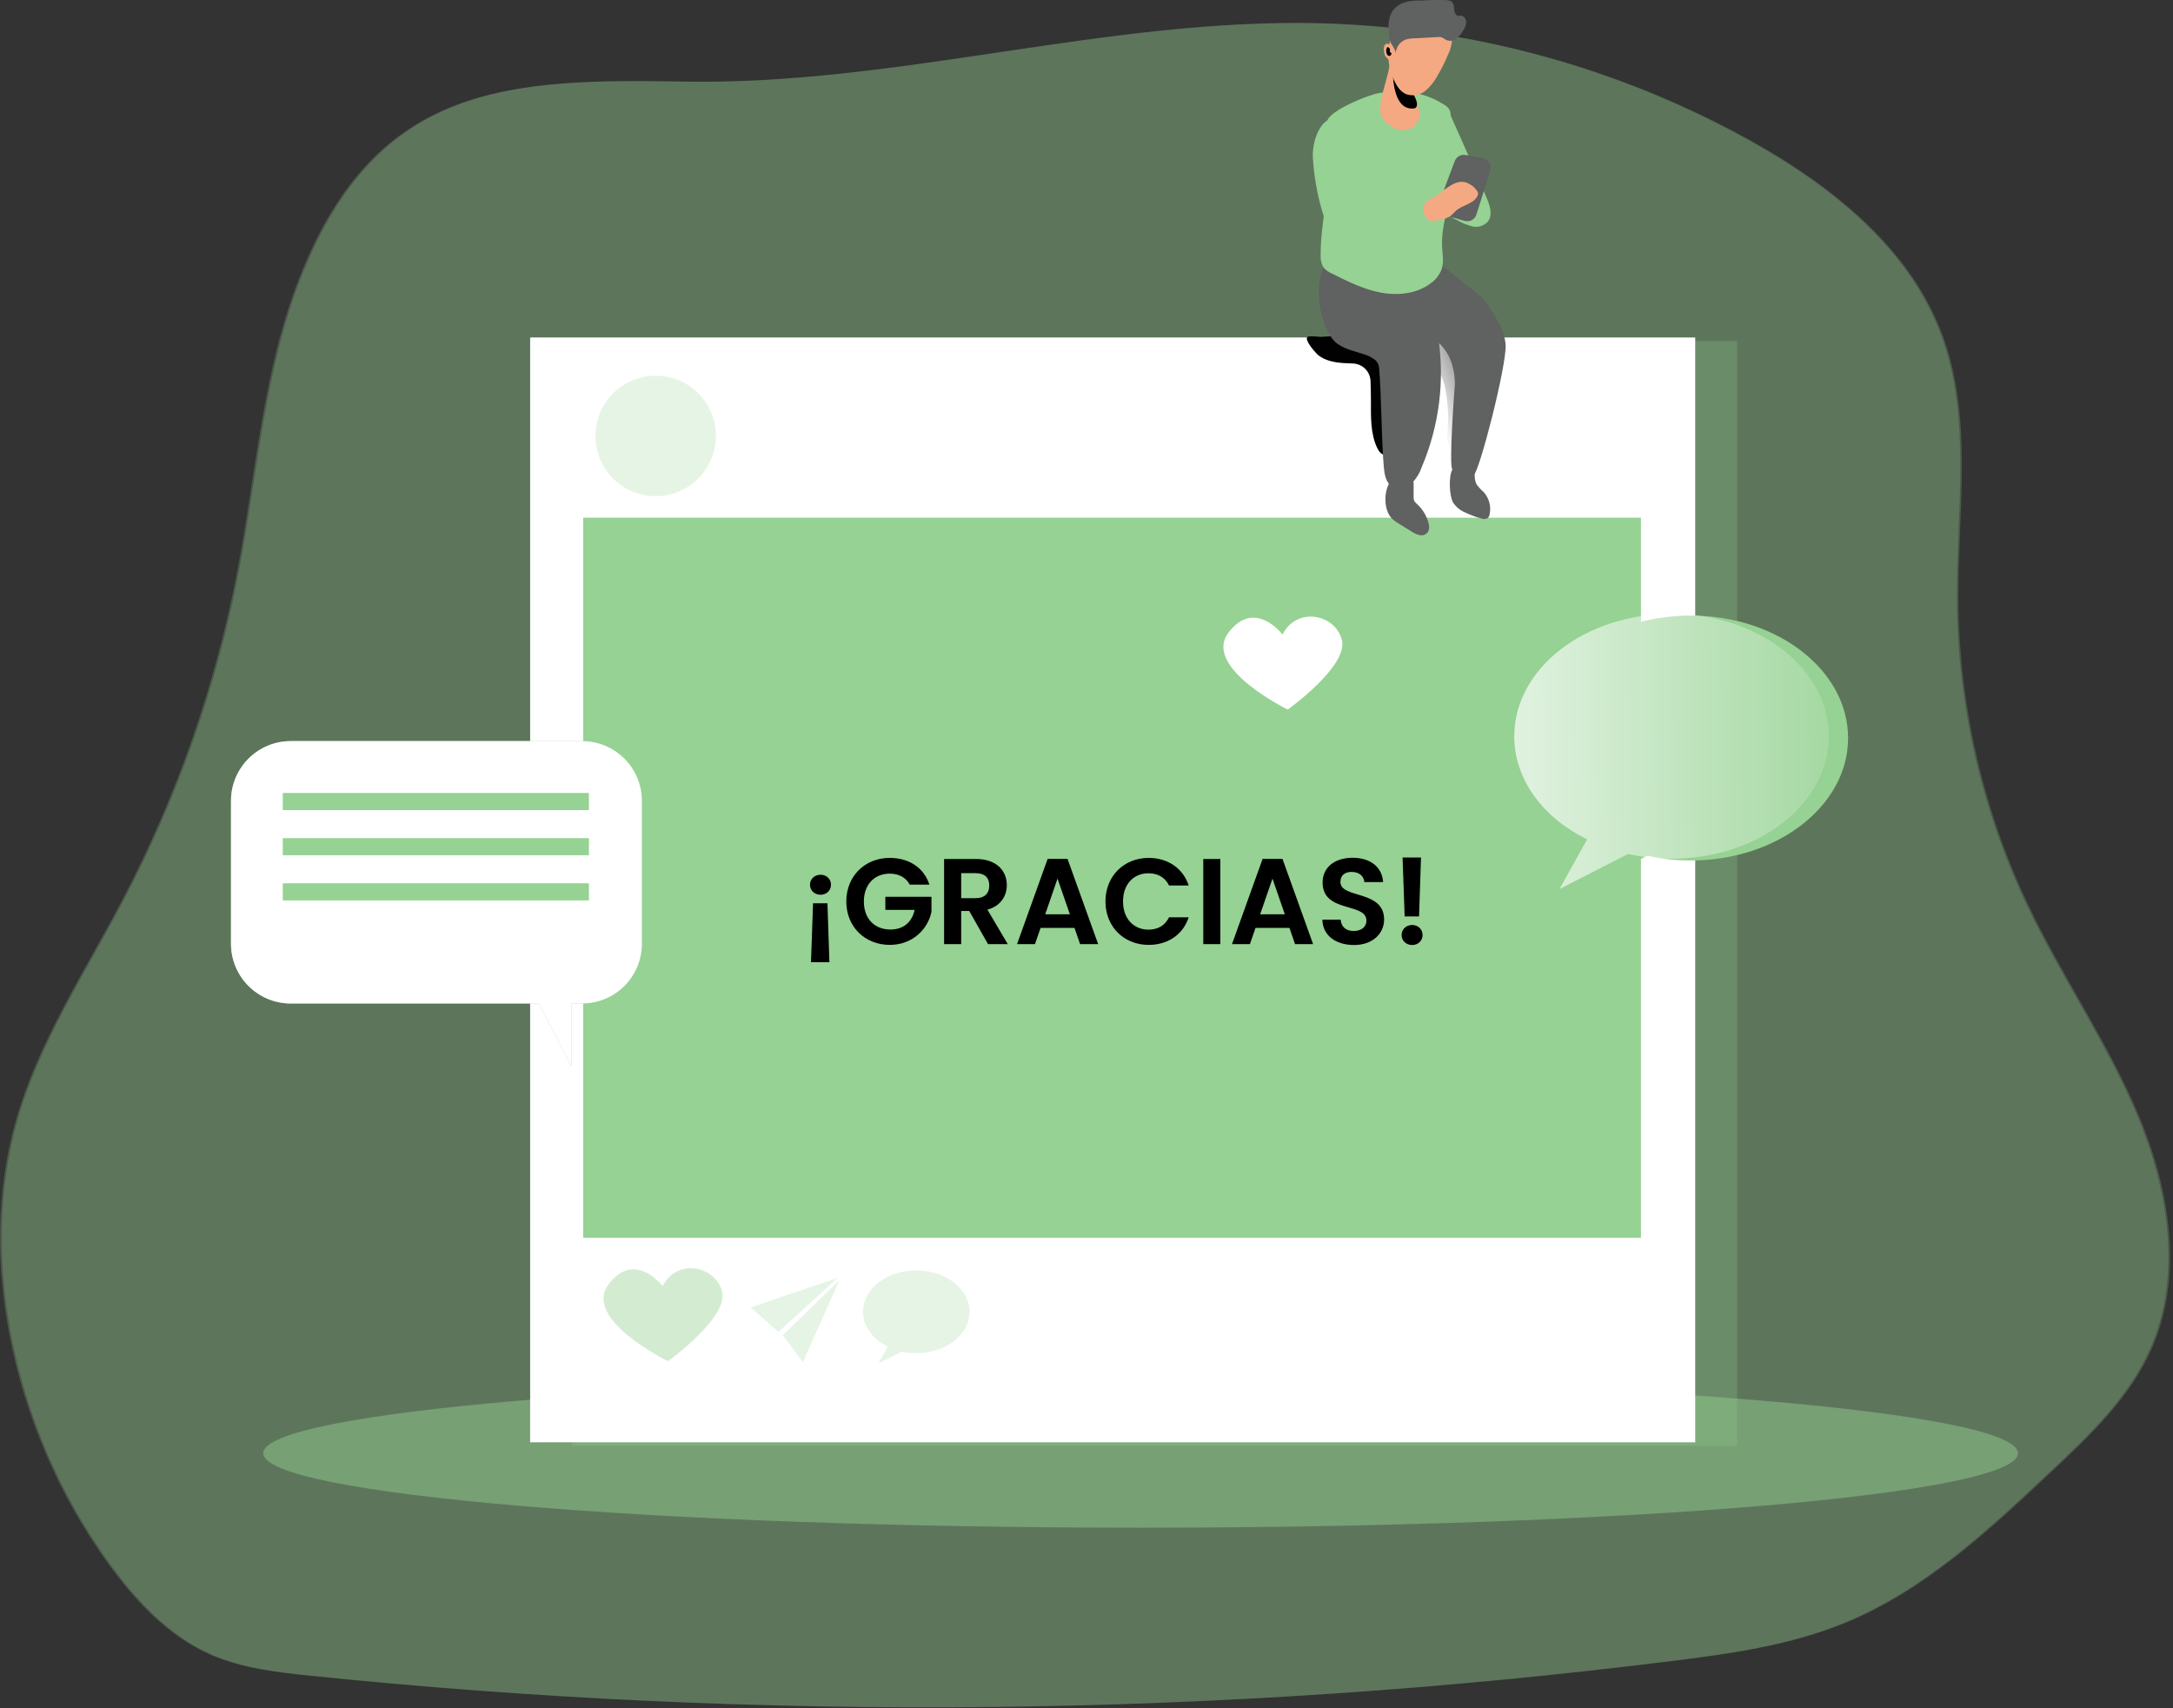 <svg width="748" height="588" viewBox="0 0 748 588" fill="none" xmlns="http://www.w3.org/2000/svg">
<rect x="0" y="0" width="748" height="588" fill="#333333" stroke="none"/>
<path opacity="0.24" d="M103.172 95.253C90.411 127.481 88.172 162.679 81.641 196.694C74.046 236.186 60.681 274.345 41.976 309.945C28.797 335.004 12.88 359.041 5.258 386.293C-1.308 409.774 -1.366 434.809 3.1 458.777C8.494 487.511 20.177 514.696 37.312 538.385C46.593 551.146 57.87 563.211 72.36 569.569C83.056 574.209 94.878 575.613 106.49 576.808C262.483 592.852 419.792 591.148 575.4 571.727C595.586 569.209 616.005 566.32 634.81 558.583C662.038 547.387 684.15 526.807 705.578 506.644C718.896 494.149 732.55 481.179 739.987 464.497C751.193 439.38 746.402 409.785 735.845 384.448C725.288 359.111 709.383 336.245 697.561 311.418C681.964 278.493 673.783 242.546 673.593 206.114C673.442 175.615 678.744 143.966 668.164 115.358C657.096 85.45 630.355 64.115 602.512 48.569C557.188 23.339 506.44 9.429 454.585 8.023C380.755 6.097 308.909 29.393 235.125 28.093C174.74 27.026 129.333 28.871 103.172 95.253Z" fill="#96D293"/>
<path opacity="0.24" d="M103.764 95.253C91.073 127.481 88.764 162.679 82.244 196.694C74.65 236.187 61.282 274.347 42.568 309.945C29.401 335.004 13.484 359.041 5.862 386.293C-0.705 409.774 -0.763 434.809 3.704 458.777C9.089 487.512 20.768 514.698 37.904 538.385C47.185 551.146 58.473 563.211 72.963 569.569C83.659 574.209 95.469 575.613 107.094 576.808C263.086 592.852 420.396 591.148 576.004 571.727C596.19 569.209 616.608 566.32 635.402 558.583C662.642 547.387 684.754 526.807 706.169 506.644C719.488 494.149 733.142 481.179 740.579 464.497C751.785 439.38 746.994 409.785 736.437 384.448C725.88 359.111 709.975 336.245 698.153 311.418C682.543 278.512 674.342 242.581 674.127 206.161C673.976 175.661 679.289 144.013 668.709 115.404C657.642 85.496 630.901 64.162 603.058 48.616C557.754 23.379 507.027 9.454 455.189 8.023C381.358 6.097 309.512 29.393 235.728 28.093C175.309 27.026 129.925 28.871 103.764 95.253Z" fill="#96D293"/>
<path opacity="0.46" d="M392.622 525.867C559.414 525.867 694.625 514.388 694.625 500.228C694.625 486.068 559.414 474.59 392.622 474.59C225.83 474.59 90.619 486.068 90.619 500.228C90.619 514.388 225.83 525.867 392.622 525.867Z" fill="#96D293"/>
<path opacity="0.24" d="M597.953 117.376H196.91V497.676H597.953V117.376Z" fill="#96D293"/>
<path d="M583.533 116.17H182.49V496.469H583.533V116.17Z" fill="white"/>
<path d="M564.855 178.202H200.762V426.05H564.855V178.202Z" fill="#96D293"/>
<path d="M636.155 254.05C636.155 277.345 611.908 296.197 582.012 296.197C576.992 296.214 571.987 295.658 567.093 294.538L543.473 306.627L552.939 289.538C537.858 282.114 527.869 269.027 527.869 254.05C527.869 230.755 552.116 211.891 582 211.891C611.885 211.891 636.155 230.755 636.155 254.05Z" fill="#96D293"/>
<path d="M629.509 253.447C629.509 276.742 605.274 295.594 575.377 295.594C570.357 295.618 565.351 295.061 560.458 293.935L536.827 306.024L546.316 288.947C531.235 281.51 521.246 268.424 521.246 253.447C521.246 230.152 545.481 211.288 575.377 211.288C605.274 211.288 629.509 230.152 629.509 253.447Z" fill="url(#paint0_linear)"/>
<path d="M220.958 275.675V324.853C220.958 327.555 220.425 330.23 219.391 332.727C218.356 335.223 216.84 337.491 214.929 339.401C213.018 341.311 210.749 342.826 208.252 343.859C205.755 344.892 203.079 345.423 200.377 345.421H196.688V367.046L185.458 345.421H100.085C97.383 345.421 94.709 344.889 92.213 343.856C89.718 342.822 87.45 341.307 85.54 339.397C83.63 337.487 82.115 335.219 81.081 332.724C80.048 330.228 79.516 327.554 79.516 324.853V275.675C79.514 272.973 80.045 270.298 81.078 267.802C82.111 265.305 83.626 263.037 85.537 261.127C87.447 259.217 89.715 257.702 92.211 256.669C94.708 255.635 97.383 255.104 100.085 255.106H200.377C203.079 255.104 205.755 255.635 208.252 256.668C210.749 257.701 213.018 259.216 214.929 261.126C216.84 263.037 218.356 265.305 219.391 267.801C220.425 270.297 220.958 272.973 220.958 275.675Z" fill="#96D293"/>
<path d="M220.958 275.675V324.853C220.958 327.555 220.425 330.23 219.391 332.727C218.356 335.223 216.84 337.491 214.929 339.401C213.018 341.311 210.749 342.826 208.252 343.859C205.755 344.892 203.079 345.423 200.377 345.421H196.688V367.046L185.458 345.421H100.085C97.383 345.421 94.709 344.889 92.213 343.856C89.718 342.822 87.45 341.307 85.54 339.397C83.63 337.487 82.115 335.219 81.081 332.724C80.048 330.228 79.516 327.554 79.516 324.853V275.675C79.514 272.973 80.045 270.298 81.078 267.802C82.111 265.305 83.626 263.037 85.537 261.127C87.447 259.217 89.715 257.702 92.211 256.669C94.708 255.635 97.383 255.104 100.085 255.106H200.377C203.079 255.104 205.755 255.635 208.252 256.668C210.749 257.701 213.018 259.216 214.929 261.126C216.84 263.037 218.356 265.305 219.391 267.801C220.425 270.297 220.958 272.973 220.958 275.675Z" fill="url(#paint1_linear)"/>
<path d="M202.723 272.96H97.338V278.854H202.723V272.96Z" fill="#96D293"/>
<path d="M202.723 288.506H97.338V294.399H202.723V288.506Z" fill="#96D293"/>
<path d="M202.723 304.052H97.338V309.945H202.723V304.052Z" fill="#96D293"/>
<path opacity="0.24" d="M228.107 442.721C228.107 442.721 218.489 430.099 209.475 442.118C200.461 454.137 229.905 468.557 229.905 468.557C229.905 468.557 250.938 453.475 248.525 444.519C246.112 435.563 232.933 433.104 228.107 442.721Z" fill="#96D293"/>
<path opacity="0.24" d="M228.107 442.721C228.107 442.721 218.489 430.099 209.475 442.118C200.461 454.137 229.905 468.557 229.905 468.557C229.905 468.557 250.938 453.475 248.525 444.519C246.112 435.563 232.933 433.104 228.107 442.721Z" fill="#96D293"/>
<path d="M441.474 218.412C441.474 218.412 431.857 205.79 422.842 217.809C413.828 229.828 443.272 244.248 443.272 244.248C443.272 244.248 464.305 229.225 461.892 220.211C459.479 211.196 446.277 208.83 441.474 218.412Z" fill="white"/>
<path opacity="0.24" d="M333.746 451.55C333.746 459.438 325.544 465.807 315.439 465.807C313.741 465.815 312.048 465.628 310.392 465.251L302.353 469.334L305.555 463.534C300.45 461.028 297.074 456.573 297.074 451.526C297.074 443.649 305.276 437.28 315.393 437.28C325.509 437.28 333.746 443.672 333.746 451.55Z" fill="#96D293"/>
<path opacity="0.24" d="M258.35 450.064L288.385 439.844L267.955 458.475L258.35 450.064Z" fill="#96D293"/>
<path opacity="0.24" d="M269.463 459.578L288.988 440.656L276.366 468.882L269.463 459.578Z" fill="#96D293"/>
<path opacity="0.24" d="M225.704 170.788C237.154 170.788 246.435 161.507 246.435 150.057C246.435 138.607 237.154 129.326 225.704 129.326C214.254 129.326 204.973 138.607 204.973 150.057C204.973 161.507 214.254 170.788 225.704 170.788Z" fill="#96D293"/>
<path d="M498.183 149.431C498.067 151.484 497.963 153.735 499.204 155.37C502.452 153.433 503.427 149.245 503.845 145.498C504.656 138.064 504.449 130.555 503.23 123.177C503.093 121.987 502.744 120.832 502.197 119.766C501.157 118.241 499.682 117.064 497.963 116.39C496.932 115.821 495.776 115.518 494.598 115.509C494.012 115.52 493.443 115.713 492.97 116.059C492.497 116.406 492.142 116.89 491.953 117.446C491.85 118.167 491.934 118.902 492.197 119.581C492.727 122.077 493.577 124.495 494.726 126.773C495.889 128.603 496.747 130.609 497.267 132.713C498.459 138.202 498.768 143.845 498.183 149.431Z" fill="url(#paint2_linear)"/>
<path d="M453.865 122.33C456.267 124.186 459.411 124.766 462.438 124.975C463.541 125.045 464.666 125.079 465.78 125.126C467.34 125.193 468.818 125.841 469.926 126.942C471.033 128.043 471.689 129.518 471.766 131.077C471.859 133.397 471.905 135.718 471.905 138.038C471.905 143.583 471.708 149.372 474.144 154.349C474.655 155.393 475.478 156.496 476.638 156.519C477.261 156.479 477.852 156.234 478.321 155.823C479.798 154.58 480.823 152.883 481.232 150.997C481.637 149.118 481.805 147.197 481.731 145.277C481.731 137.934 481.093 130.451 478.251 123.676C477.923 122.904 477.535 122.159 477.091 121.448C475.212 118.737 472.37 116.845 469.144 116.158C465.949 115.489 462.67 115.317 459.422 115.648C457.879 115.752 456.325 115.88 454.782 115.961C453.912 115.961 450.675 115.52 450.072 115.961C448.842 117.017 452.949 121.611 453.865 122.33Z" fill="url(#paint3_linear)"/>
<path d="M518.286 118.629C518.623 125.926 509.295 162.238 507.265 163.595C505.571 164.756 502.52 163.201 500.78 162.145C500.444 161.902 500.2 161.704 499.956 161.565C498.611 160.544 500.78 132.655 500.78 132.655C500.78 132.655 501.465 123.177 494.84 117.666C487.439 111.529 478.981 105.868 479.561 101.517C479.612 100.865 479.886 100.25 480.339 99.777C484.051 95.334 492.52 88.57 496.963 91.853L509.922 102.144C509.931 102.174 509.931 102.206 509.922 102.237C510.015 102.341 510.165 102.527 510.409 102.77C510.746 103.211 511.279 103.838 511.859 104.557C513.427 106.723 514.83 109.003 516.059 111.378C517.258 113.631 518.015 116.092 518.286 118.629Z" fill="#606161"/>
<path d="M499.77 113.269C501.684 116.332 501.939 115.149 503.343 122.11C504.747 129.07 503.343 157.841 501.8 160.881C501.559 161.374 501.21 161.806 500.779 162.145C500.443 161.902 500.199 161.705 499.955 161.565C498.61 160.544 500.779 132.655 500.779 132.655C500.779 132.655 501.464 123.177 494.839 117.666C494.839 117.666 495.849 111.378 491.255 107.805C487.622 105.25 483.696 103.138 479.561 101.517C480.094 101.32 488.064 91.888 495.466 92.237C502.183 92.526 490.559 98.49 499.77 113.269Z" fill="url(#paint4_linear)"/>
<path d="M489.375 160.834C488.618 163.028 487.359 165.014 485.698 166.635C483.911 168.132 481.208 168.758 479.271 167.552C476.95 166.148 476.556 163.155 476.324 160.591C475.547 151.507 475.5 135.695 474.723 126.611C474.643 125.589 474.179 124.635 473.424 123.943C472.266 123.053 470.957 122.381 469.56 121.959C466.811 121.042 463.377 120.323 460.813 118.629C459.909 118.055 459.122 117.315 458.493 116.448C453.945 110.218 452.251 97.55 456.022 91.505C456.522 90.585 457.234 89.798 458.1 89.209C458.966 88.62 459.959 88.246 460.999 88.118C467.576 87.294 479.421 91.598 482.182 97.55C483.053 99.487 483.435 101.61 484.688 103.35C486.869 106.39 491.173 107.318 493.296 110.404C494.264 112.028 494.858 113.847 495.037 115.729C497.391 130.998 495.43 146.621 489.375 160.834Z" fill="#606161"/>
<path d="M474.631 121.727C474.83 122.171 474.924 122.656 474.906 123.143C474.888 123.629 474.758 124.106 474.527 124.534C474.144 124.337 473.808 124.093 473.367 123.896C472.114 123.223 470.815 122.539 469.504 121.912C467.671 121.089 465.733 120.323 463.796 119.592C462.787 119.256 461.766 118.919 460.756 118.536C459.852 117.962 459.065 117.222 458.436 116.355C453.888 110.125 452.195 97.457 455.965 91.413C459.643 91.656 463.216 93.35 466.557 94.893C468.541 95.868 470.513 96.784 472.358 97.898C473.61 98.617 476.174 99.684 474.191 101.088C471.487 102.968 466.313 99.638 464.237 102.678C463.841 103.386 463.641 104.187 463.657 104.998C463.552 106.158 463.459 107.318 463.367 108.571C463.235 109.637 463.298 110.718 463.552 111.761C464.142 113.086 465.121 114.199 466.36 114.952C468.619 116.33 470.799 117.832 472.891 119.453C473.613 120.091 474.204 120.864 474.631 121.727Z" fill="url(#paint5_linear)"/>
<path d="M478.971 178.318C479.774 179.116 480.684 179.8 481.674 180.348L485.897 182.981C487.417 183.921 489.378 184.861 490.863 183.793C492.348 182.726 492.023 180.87 491.536 179.338C490.786 177.075 489.468 175.041 487.707 173.433C487.333 173.147 487.022 172.788 486.791 172.378C486.624 171.942 486.561 171.473 486.605 171.009V166.658C486.605 162.25 480.549 163.039 478.635 165.649C476.303 168.863 476.222 175.371 478.971 178.318Z" fill="#606161"/>
<path d="M500.142 172.9C501.187 174.524 502.718 175.778 504.516 176.485C506.239 177.302 508.033 177.963 509.875 178.457C510.249 178.616 510.656 178.681 511.06 178.647C511.465 178.613 511.855 178.48 512.196 178.26C512.487 177.933 512.68 177.531 512.753 177.099C513.059 175.723 513.027 174.293 512.657 172.933C512.287 171.573 511.591 170.323 510.63 169.292C509.759 168.543 508.981 167.694 508.309 166.763C507.486 165.313 507.66 163.538 507.509 161.879C507.184 158.236 501.383 159.187 499.98 161.542C498.576 163.897 498.901 170.614 500.142 172.9Z" fill="#606161"/>
<path d="M454.597 87.898C454.496 89.38 454.852 90.858 455.618 92.132C456.407 93.022 457.392 93.717 458.495 94.162C463.878 96.865 469.354 99.603 475.27 100.717C481.187 101.831 487.718 101.146 492.51 97.504C494.253 96.279 495.574 94.544 496.292 92.538C497.057 90.09 496.535 87.457 496.408 84.893C496.071 78.524 498.206 72.317 499.691 66.099C501.176 59.881 502.011 53.071 499.146 47.34C496.93 42.827 501.698 39.045 497.498 36.295C491.582 32.409 484.632 30.495 474.934 31.98C471.187 32.537 458.367 37.78 456.987 41.33C455.606 44.88 459.643 48.465 459.179 52.236C457.706 63.999 454.597 76.134 454.597 87.898Z" fill="#96D293"/>
<path d="M511.778 68.245C512.938 70.902 513.912 74.208 512.079 76.366C511.403 77.073 510.553 77.589 509.614 77.862C508.675 78.135 507.68 78.155 506.731 77.921C504.854 77.414 503.051 76.661 501.371 75.681C500.265 75.241 499.273 74.555 498.471 73.674C497.38 72.248 497.508 70.275 497.578 68.477C497.879 59.591 495.35 50.89 495.501 42.015C495.501 40.681 495.118 37.722 496.777 37.165C498.622 36.55 499.167 39.404 499.724 40.646C501.638 44.892 503.541 49.15 505.397 53.407C507.57 58.334 509.697 63.28 511.778 68.245Z" fill="#96D293"/>
<path d="M497.369 64.486L500.768 55.437C501.043 54.714 501.562 54.109 502.236 53.727C502.91 53.346 503.696 53.212 504.457 53.349L510.444 54.405C510.905 54.483 511.345 54.659 511.733 54.921C512.12 55.183 512.448 55.525 512.693 55.923C512.938 56.322 513.095 56.769 513.153 57.233C513.211 57.698 513.17 58.169 513.031 58.616L508.216 73.86C507.954 74.681 507.382 75.367 506.621 75.772C505.861 76.178 504.972 76.27 504.144 76.029L498.019 74.289C497.6 74.18 497.208 73.989 496.864 73.727C496.52 73.465 496.232 73.137 496.016 72.762C495.8 72.388 495.66 71.974 495.606 71.545C495.552 71.116 495.583 70.68 495.699 70.264L497.253 64.753C497.253 64.672 497.334 64.579 497.369 64.486Z" fill="#606161"/>
<path d="M462.264 88.965C462.379 88.755 462.547 88.579 462.751 88.454C463.053 88.336 463.383 88.304 463.702 88.362C465.551 88.53 467.411 88.53 469.259 88.362C469.839 88.362 498.517 77.375 496.661 76.412C495.756 75.948 482.334 73.941 473.111 69.243C465.245 65.252 461.626 57.932 458.516 62.792C457.716 64.045 455.663 80.67 455.164 82.062C455.07 82.386 455.024 82.722 455.024 83.06L454.816 87.283C454.596 88.853 454.792 90.453 455.384 91.923C456.359 93.814 458.493 94.766 460.465 95.566C461.05 95.872 461.721 95.971 462.368 95.844C461.405 93.605 460.813 91.227 462.264 88.965Z" fill="url(#paint6_linear)"/>
<path d="M476.719 92.353L488.656 92.434C488.656 92.434 486.139 96.599 484.016 96.819L476.719 92.353Z" fill="#96D293"/>
<path d="M451.93 54.347C452.291 60.328 453.298 66.252 454.934 72.016C456.094 76.088 457.742 80.322 461.176 82.793C464.293 84.827 468.076 85.575 471.733 84.881C475.35 84.18 478.86 83.01 482.174 81.401L492.418 76.969C493.234 76.674 493.978 76.207 494.599 75.6C496.339 73.617 494.529 70.287 492.047 69.371C489.564 68.454 486.838 69.022 484.193 69.011C481.269 69.011 475.677 70.693 473.113 69.289C472.606 69.07 472.178 68.702 471.884 68.234C471.66 67.703 471.584 67.122 471.663 66.551C471.919 58.732 470.851 46.481 464.03 42.05C455.654 36.632 451.524 47.607 451.93 54.347Z" fill="#96D293"/>
<path d="M479.851 44.033C480.959 44.624 482.215 44.88 483.465 44.769C484.716 44.657 485.907 44.184 486.893 43.407C487.819 42.583 488.43 41.464 488.622 40.24C489.144 36.759 486.22 33.557 486.475 30.066C486.603 28.325 487.508 26.585 486.893 24.915C486.371 23.522 478.598 21.26 478.308 22.722C476.371 33.047 471.382 39.799 479.851 44.033Z" fill="#F4A982"/>
<path d="M479.446 23.232C479.446 23.232 478.692 38.383 486.813 37.316C486.813 37.316 488.089 37.142 487.706 35.274C487.323 33.407 485.746 31.481 485.839 29.822C485.931 28.163 479.446 23.232 479.446 23.232Z" fill="url(#paint7_linear)"/>
<path d="M499.794 13.824C499.684 15.59 499.215 17.315 498.414 18.894C497.369 21.394 496.148 23.817 494.76 26.144C493.698 28.174 492.233 29.967 490.455 31.411C489.542 32.103 488.47 32.556 487.337 32.726C486.204 32.896 485.047 32.779 483.97 32.386C482.045 31.562 480.826 29.625 479.91 27.745C478.48 24.725 477.784 21.41 477.88 18.07C478.019 15.576 478.622 12.037 480.826 10.494C481.341 10.136 481.951 9.938 482.578 9.926C483.39 9.926 484.005 10.448 484.748 10.518C485.318 10.475 485.88 10.354 486.418 10.158C487.091 10.03 487.764 9.937 488.448 9.868C489.765 9.758 491.088 9.758 492.404 9.868C493.51 9.947 494.608 10.114 495.688 10.367C496.723 10.539 497.709 10.934 498.576 11.527C498.936 11.796 499.232 12.142 499.442 12.539C499.653 12.936 499.773 13.375 499.794 13.824Z" fill="#F4A982"/>
<path d="M504.216 62.676C505.844 63.128 507.271 64.118 508.265 65.484C508.489 65.717 508.656 65.999 508.752 66.308C508.828 66.704 508.762 67.115 508.566 67.468C507.232 70.252 503.346 70.531 501.072 72.619C500.556 73.189 500.01 73.731 499.436 74.243C498.612 74.812 497.68 75.207 496.698 75.403C495.689 75.658 494.657 75.867 493.636 76.041C491.13 76.459 489.865 73.976 490.039 71.76C490.19 69.776 491.199 69.057 492.858 68.28C496.327 66.54 500.074 61.841 504.216 62.676Z" fill="#F4A982"/>
<path d="M478.018 15.181C477.815 15.088 477.592 15.044 477.369 15.053C477.193 15.09 477.029 15.166 476.888 15.277C476.747 15.388 476.634 15.53 476.557 15.692C476.42 16.022 476.353 16.378 476.359 16.736C476.346 17.266 476.397 17.796 476.51 18.313C476.577 18.799 476.776 19.257 477.085 19.637C477.393 20.018 477.801 20.306 478.262 20.471C478.684 20.544 479.118 20.46 479.484 20.236C479.849 20.012 480.12 19.663 480.246 19.253C480.34 18.427 480.177 17.593 479.778 16.864C479.379 16.135 478.765 15.547 478.018 15.181Z" fill="#F4A982"/>
<path d="M478.471 17.884C478.321 17.617 478.471 17.281 478.471 16.968C478.471 16.654 478.054 16.388 477.625 16.179C477.594 16.187 477.566 16.202 477.542 16.222C477.518 16.242 477.499 16.267 477.485 16.295C477.31 16.598 477.202 16.935 477.168 17.283C477.134 17.631 477.175 17.982 477.288 18.314C477.35 18.562 477.469 18.793 477.636 18.986C477.722 19.083 477.831 19.156 477.952 19.201C478.074 19.245 478.204 19.259 478.332 19.242C478.489 19.192 478.629 19.103 478.741 18.983C478.853 18.863 478.932 18.716 478.97 18.557C479.052 18.07 478.692 18.256 478.471 17.884Z" fill="url(#paint8_linear)"/>
<path d="M489.132 0.192C485.744 0.1 481.962 0.61 479.793 3.209C477.821 5.529 477.763 8.94 478.076 11.991C478.128 12.782 478.288 13.563 478.551 14.311C479.108 15.703 480.338 16.84 480.442 18.337C480.489 17.279 480.853 16.26 481.486 15.412C482.119 14.564 482.992 13.926 483.992 13.58C484.858 13.341 485.751 13.212 486.649 13.197L494.967 12.756C495.39 12.708 495.818 12.735 496.232 12.838C496.793 13.108 497.332 13.422 497.844 13.777C498.397 14.005 498.999 14.085 499.593 14.012C500.186 13.939 500.751 13.714 501.232 13.36C502.182 12.636 502.972 11.724 503.552 10.68C504.256 9.769 504.661 8.663 504.712 7.513C504.654 6.353 503.656 5.192 502.531 5.39C502.206 5.39 501.847 5.575 501.591 5.39C499.457 3.812 501.881 0.459 498.111 0.053C495.117 -0.05 492.121 -0.003 489.132 0.192Z" fill="#606161"/>
<path d="M279.872 310.93H284.828L285.5 331.216H279.158L279.872 310.93ZM286.046 304.546C286.046 306.478 284.534 307.99 282.476 307.99C280.334 307.99 278.822 306.478 278.822 304.546C278.822 302.614 280.334 301.102 282.476 301.102C284.534 301.102 286.046 302.614 286.046 304.546ZM306.27 295.306C297.786 295.306 291.318 301.522 291.318 310.3C291.318 319.078 297.786 325.252 306.312 325.252C314.124 325.252 319.458 319.792 320.634 313.828V308.704H304.758V313.198H314.838C313.956 317.356 311.058 319.96 306.522 319.96C301.062 319.96 297.366 316.264 297.366 310.3C297.366 304.462 301.02 300.724 306.27 300.724C309.378 300.724 311.814 302.026 313.158 304.504H319.92C318.03 298.624 312.822 295.306 306.27 295.306ZM340.524 304.798C340.524 307.444 339.054 309.166 335.778 309.166H330.864V300.556H335.778C339.054 300.556 340.524 302.194 340.524 304.798ZM324.984 295.684V325H330.864V313.576H333.636L340.104 325H346.908L339.894 313.114C344.598 311.854 346.572 308.242 346.572 304.672C346.572 299.758 343.044 295.684 335.988 295.684H324.984ZM371.798 325H378.014L367.472 295.642H360.626L350.084 325H356.258L358.19 319.414H369.866L371.798 325ZM368.27 314.71H359.786L364.028 302.446L368.27 314.71ZM380.527 310.3C380.527 319.078 386.953 325.252 395.395 325.252C401.905 325.252 407.197 321.808 409.171 315.76H402.409C401.023 318.616 398.503 320.002 395.353 320.002C390.229 320.002 386.575 316.222 386.575 310.3C386.575 304.336 390.229 300.598 395.353 300.598C398.503 300.598 401.023 301.984 402.409 304.798H409.171C407.197 298.792 401.905 295.306 395.395 295.306C386.953 295.306 380.527 301.522 380.527 310.3ZM414.193 325H420.073V295.684H414.193V325ZM445.79 325H452.006L441.464 295.642H434.618L424.076 325H430.25L432.182 319.414H443.858L445.79 325ZM442.262 314.71H433.778L438.02 302.446L442.262 314.71ZM476.443 316.516C476.443 306.184 461.407 309.46 461.407 303.58C461.407 301.186 463.129 300.052 465.439 300.136C467.959 300.178 469.513 301.69 469.639 303.622H476.107C475.729 298.33 471.613 295.264 465.607 295.264C459.559 295.264 455.275 298.456 455.275 303.748C455.233 314.374 470.353 310.552 470.353 316.894C470.353 318.994 468.715 320.464 465.943 320.464C463.213 320.464 461.659 318.91 461.491 316.558H455.191C455.275 322.102 459.979 325.294 466.069 325.294C472.747 325.294 476.443 321.136 476.443 316.516ZM483.515 315.466H488.471L489.143 295.18H482.801L483.515 315.466ZM489.689 321.85C489.689 319.918 488.177 318.406 486.119 318.406C483.977 318.406 482.465 319.918 482.465 321.85C482.465 323.782 483.977 325.294 486.119 325.294C488.177 325.294 489.689 323.782 489.689 321.85Z" fill="black"/>
<defs>
<linearGradient id="paint0_linear" x1="657.792" y1="257.856" x2="455.931" y2="259.456" gradientUnits="userSpaceOnUse">
<stop stop-color="white" stop-opacity="0"/>
<stop offset="0.95" stop-color="white"/>
</linearGradient>
<linearGradient id="paint1_linear" x1="18632.5" y1="39505.8" x2="19632.4" y2="9168.31" gradientUnits="userSpaceOnUse">
<stop stop-color="white" stop-opacity="0"/>
<stop offset="0.95" stop-color="white"/>
</linearGradient>
<linearGradient id="paint2_linear" x1="491.721" y1="137.504" x2="527.627" y2="122.527" gradientUnits="userSpaceOnUse">
<stop stop-color="#010101" stop-opacity="0"/>
<stop offset="0.95" stop-color="#010101"/>
</linearGradient>
<linearGradient id="paint3_linear" x1="-40978.9" y1="5122.51" x2="-38880.8" y2="4322.45" gradientUnits="userSpaceOnUse">
<stop stop-color="#010101" stop-opacity="0"/>
<stop offset="0.95" stop-color="#010101"/>
</linearGradient>
<linearGradient id="paint4_linear" x1="-30100" y1="8320.92" x2="-31519.1" y2="8048.67" gradientUnits="userSpaceOnUse">
<stop stop-color="#010101" stop-opacity="0"/>
<stop offset="0.95" stop-color="#010101"/>
</linearGradient>
<linearGradient id="paint5_linear" x1="-26673.3" y1="3280.02" x2="-27477.4" y2="3226.81" gradientUnits="userSpaceOnUse">
<stop stop-color="#010101" stop-opacity="0"/>
<stop offset="0.95" stop-color="#010101"/>
</linearGradient>
<linearGradient id="paint6_linear" x1="-53223" y1="2667.63" x2="-56252.1" y2="1817.6" gradientUnits="userSpaceOnUse">
<stop stop-color="#010101" stop-opacity="0"/>
<stop offset="0.95" stop-color="#010101"/>
</linearGradient>
<linearGradient id="paint7_linear" x1="-10227.9" y1="505.894" x2="-9713.73" y2="135.946" gradientUnits="userSpaceOnUse">
<stop stop-color="#010101" stop-opacity="0"/>
<stop offset="0.95" stop-color="#010101"/>
</linearGradient>
<linearGradient id="paint8_linear" x1="-1865.13" y1="71.872" x2="-1851.92" y2="70.784" gradientUnits="userSpaceOnUse">
<stop stop-color="#010101" stop-opacity="0"/>
<stop offset="0.95" stop-color="#010101"/>
</linearGradient>
</defs>
</svg>
